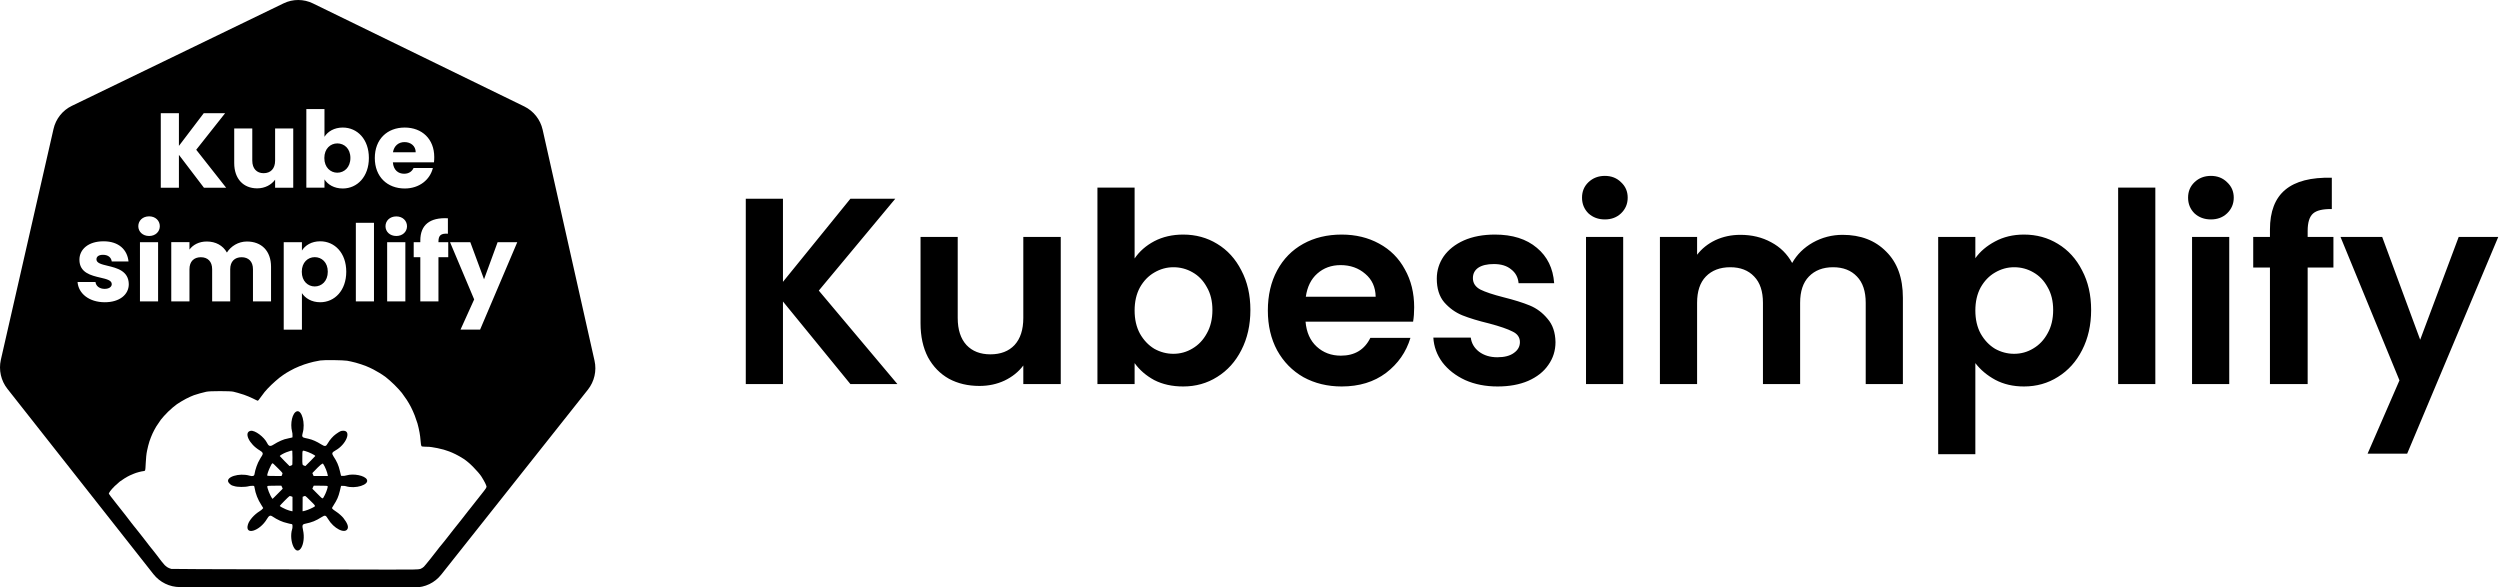 <svg width="18245" height="4287" viewBox="0 0 18245 4287" fill="none" xmlns="http://www.w3.org/2000/svg">
<path fill-rule="evenodd" clip-rule="evenodd" d="M3220.16 4193.41C3173.37 4252.78 3101.94 4287.5 3026.48 4286.99L1313.06 4284.48C1238.11 4284.48 1166.67 4249.76 1119.89 4190.39L53.907 2837.47C7.122 2778.1 -10.485 2700.12 6.116 2626.16L390.453 941.674C407.054 867.713 456.354 805.325 524.267 772.622L2069.66 24.465C2137.07 -8.238 2216.05 -8.238 2283.97 24.968L3826.85 777.15C3894.26 810.357 3943.56 872.745 3960.16 946.705L4338.96 2632.7C4355.56 2706.66 4337.45 2784.14 4290.67 2843.51L3220.16 4193.41ZM2434.62 2628.13C2476.88 2628.63 2521.15 2630.64 2533.22 2632.65C2545.3 2634.67 2573.98 2640.7 2596.11 2646.73C2618.75 2652.77 2651.45 2663.83 2669.56 2670.87C2687.17 2677.91 2712.33 2689.48 2725.41 2696.52C2738.49 2703.56 2758.61 2715.13 2769.68 2721.66C2781.25 2728.2 2801.88 2742.28 2815.97 2752.84C2830.05 2763.4 2857.73 2788.04 2878.35 2808.16C2898.48 2827.77 2923.13 2854.93 2933.19 2868C2942.75 2881.08 2958.85 2903.71 2968.41 2917.79C2977.46 2931.87 2991.55 2955.5 2999.1 2970.59C3007.15 2985.68 3019.22 3013.33 3026.77 3032.44C3033.81 3051.05 3042.87 3077.2 3046.89 3090.78C3050.41 3103.85 3053.94 3118.44 3054.94 3122.96L3055.09 3123.7C3056.22 3129.35 3059.11 3143.72 3061.98 3157.16C3065 3171.24 3068.02 3198.39 3069.53 3217.5C3070.54 3236.11 3073.56 3253.71 3075.57 3255.72C3078.08 3258.74 3088.65 3260.25 3107.77 3260.25C3123.36 3260.25 3142.98 3261.25 3152.04 3263.26C3154.56 3263.7 3157.9 3264.32 3161.71 3265.03C3170.82 3266.71 3182.55 3268.88 3191.78 3270.3C3204.87 3272.82 3225.49 3277.85 3238.07 3281.37C3246.44 3283.81 3257.73 3287.71 3267.38 3291.04L3267.4 3291.05C3271.66 3292.52 3275.59 3293.87 3278.82 3294.95C3288.88 3298.47 3309.51 3307.52 3324.6 3315.06C3339.7 3322.1 3366.36 3337.69 3384.47 3349.26C3405.6 3363.34 3430.26 3383.96 3455.91 3410.61C3478.05 3432.73 3502.7 3461.4 3512.26 3475.98C3521.32 3490.06 3533.89 3511.69 3539.93 3523.76C3545.97 3535.82 3551 3548.9 3551 3552.92C3551 3556.44 3543.45 3569.01 3534.4 3580.08C3532.9 3581.99 3530.89 3584.57 3528.44 3587.7L3528.17 3588.05L3528.15 3588.07C3515.73 3603.96 3492.68 3633.46 3471.01 3660.54C3463.77 3669.72 3456.61 3678.82 3449.93 3687.33L3449.87 3687.4C3432.4 3709.61 3418.16 3727.72 3414.16 3732.45C3408.62 3739.49 3389 3764.63 3369.88 3789.28C3350.77 3813.92 3334.16 3834.53 3333.16 3835.54C3332.59 3836.1 3329.51 3839.97 3325.05 3845.56C3321.54 3849.96 3317.18 3855.43 3312.53 3861.19C3302.78 3873.25 3287.89 3892.6 3277.74 3905.79L3275.3 3908.96C3265.24 3922.04 3256.18 3933.6 3255.18 3934.61C3254.17 3935.61 3244.11 3948.19 3233.04 3962.27C3228.95 3967.25 3224.92 3972.23 3221.28 3976.72L3221.23 3976.79L3221.22 3976.8C3214.61 3984.97 3209.33 3991.5 3207.38 3993.44C3204.36 3996.96 3196.82 4006.52 3190.28 4015.57C3184.8 4022.73 3168.37 4043.66 3151.35 4065.34L3141.47 4077.93C3120.85 4103.58 3099.72 4129.72 3093.68 4135.76C3087.64 4142.3 3075.57 4149.34 3067.02 4152.35C3052.93 4156.38 3019.22 4157.38 2838.61 4156.88C2722.39 4156.38 2319.91 4155.37 1944.59 4154.87C1569.28 4154.37 1256.85 4152.86 1250.31 4151.85C1243.77 4150.34 1232.2 4145.82 1224.66 4141.79C1217.11 4137.27 1207.05 4129.22 1202.02 4124.19C1196.98 4118.66 1185.92 4106.09 1177.87 4095.53C1175.91 4092.96 1173.45 4089.75 1170.67 4086.11C1162.02 4074.79 1150.28 4059.44 1141.14 4047.25C1129.07 4031.66 1118.5 4018.09 1117.49 4017.08C1116.48 4016.4 1110.23 4008.45 1101.5 3997.35C1097.25 3991.94 1092.42 3985.79 1087.31 3979.36C1072.22 3959.25 1050.58 3931.59 1039.51 3917.51C1027.94 3903.43 1009.33 3879.79 997.756 3864.71C985.682 3849.62 973.608 3834.53 971.092 3831.52C968.433 3828.86 962.652 3821.13 957.186 3813.83L957.031 3813.62C956.344 3812.7 955.662 3811.79 954.993 3810.9C951.605 3806.38 944.731 3797.43 936.773 3787.07C930.549 3778.97 923.663 3770.01 917.26 3761.62C902.67 3743.01 868.962 3700.27 842.298 3666.57C815.633 3633.38 794 3604.22 794 3602.71C794 3600.7 798.528 3592.65 804.062 3584.6C809.596 3576.56 824.186 3559.96 837.267 3547.39C849.844 3535.32 866.447 3520.74 873.993 3514.7C881.54 3509.17 897.639 3498.11 909.714 3490.57C921.788 3483.02 938.893 3473.47 946.943 3469.95C955.496 3465.92 968.577 3460.39 976.123 3457.38C983.67 3453.86 1000.77 3448.32 1014.36 3444.8C1027.94 3441.28 1042.53 3438.27 1046.56 3438.27C1051.09 3438.27 1056.12 3436.25 1058.13 3434.24C1060.64 3431.23 1062.66 3409.1 1063.66 3378.42C1065.17 3346.24 1068.19 3312.55 1073.22 3289.41C1077.25 3268.29 1085.3 3237.62 1090.83 3220.52C1096.36 3203.92 1106.43 3178.28 1112.97 3164.2C1119.51 3150.12 1131.58 3126.98 1140.13 3112.9C1149.19 3098.82 1164.28 3076.19 1173.84 3063.12C1183.4 3050.04 1207.55 3023.89 1226.67 3004.78C1246.29 2985.68 1274.97 2961.03 1291.06 2949.97C1306.66 2938.91 1336.85 2921.31 1357.47 2910.24C1378.1 2899.68 1403.76 2888.12 1415.33 2884.09C1426.4 2880.07 1446.52 2874.04 1459.6 2870.52C1472.68 2866.49 1493.31 2861.46 1505.39 2858.95C1520.48 2855.93 1552.68 2854.42 1606.01 2854.42C1657.83 2854.42 1690.53 2855.93 1702.6 2858.45C1711.23 2860.5 1722.55 2863.56 1730.51 2865.71L1730.52 2865.71L1730.68 2865.75C1732.4 2866.22 1733.96 2866.64 1735.3 2867C1742.18 2868.83 1759.91 2874.41 1776.33 2879.58L1781.09 2881.08C1798.7 2887.11 1827.88 2899.18 1845.99 2908.23C1863.6 2917.28 1879.69 2924.83 1881.71 2924.83C1883.22 2924.83 1890.76 2915.77 1898.31 2904.71C1905.35 2894.15 1920.45 2874.04 1931.01 2860.96C1941.58 2847.89 1964.22 2823.75 1980.82 2808.16C1997.42 2792.07 2024.08 2768.93 2039.68 2756.36C2055.78 2744.29 2078.42 2727.7 2091 2720.66C2103.07 2713.11 2129.23 2699.03 2148.85 2688.98C2168.48 2679.42 2200.67 2666.35 2220.29 2659.81C2239.92 2653.27 2269.6 2644.72 2286.7 2640.7C2288.57 2640.3 2290.52 2639.89 2292.53 2639.46L2292.54 2639.46C2308.37 2636.09 2327.7 2631.98 2337.52 2630.64C2348.59 2628.63 2392.36 2627.63 2434.62 2628.13ZM1650.43 1370.07H1488.39L1305.73 1130.07V1370.07H1173.38V826.187H1305.73V1064.67L1486.88 826.187H1642.88L1432.03 1092.84L1650.43 1370.07ZM2007.71 937.378H2140.06V1370.07H2007.71V1311.2C1981.04 1347.93 1934.74 1374.59 1876.87 1374.59C1776.73 1374.59 1709.3 1305.67 1709.3 1189.95V937.378H1841.15V1172.34C1841.15 1231.2 1874.36 1263.91 1923.67 1263.91C1975 1263.91 2007.71 1231.2 2007.71 1172.34V937.378ZM2368.01 796V998.256C2392.17 959.516 2439.47 930.838 2501.36 930.838C2608.05 930.838 2692.08 1016.37 2692.08 1152.72C2692.08 1289.06 2607.54 1375.6 2501.36 1375.6C2437.96 1375.6 2392.17 1346.92 2368.01 1309.19V1369.56H2235.67V796H2368.01ZM2461.61 1260.38C2511.93 1260.38 2557.22 1221.64 2557.22 1152.72C2557.22 1083.79 2511.93 1046.56 2461.61 1046.56C2412.29 1046.56 2367.01 1084.29 2367.01 1153.22C2367.01 1222.15 2412.29 1260.38 2461.61 1260.38ZM3033.76 1111.46C3033.76 1064.17 2996.53 1037 2952.24 1037C2908.97 1037 2875.76 1063.66 2867.7 1111.46H3033.76ZM3018.17 1226.17H3159.07C3138.43 1310.7 3061.44 1375.6 2953.75 1375.6C2826.94 1375.6 2735.36 1290.57 2735.36 1153.22C2735.36 1016.37 2825.43 930.838 2953.75 930.838C3080.06 930.838 3169.13 1014.86 3169.13 1146.17C3169.13 1158.75 3168.63 1171.83 3167.12 1184.92H2867.2C2871.73 1241.77 2906.45 1267.93 2949.22 1267.93C2986.46 1267.93 3007.09 1249.32 3018.17 1226.17ZM784.987 1939.64C852.793 1955.98 938.672 1976.68 939.888 2073.94C939.888 2149.41 873.464 2205.76 764.77 2205.76C649.534 2205.76 572.039 2141.36 566 2057.84H696.836C699.855 2088.02 727.029 2108.15 763.26 2108.15C797.479 2108.15 815.595 2092.55 815.595 2073.43C815.595 2045.52 777.997 2036.76 732.814 2026.24C664.795 2010.4 579.587 1990.55 579.587 1895.33C579.587 1821.37 642.489 1760.99 755.712 1760.99C867.426 1760.99 929.321 1822.88 937.876 1908.41H815.595C811.569 1878.72 788.924 1859.61 751.686 1859.61C720.99 1859.61 703.881 1872.18 703.881 1892.81C703.881 1920.1 740.554 1928.94 784.987 1939.64ZM1153.75 2199.72H1021.41V1767.53H1153.75V2199.72ZM1166.34 1650.81C1166.34 1690.56 1134.63 1722.25 1088.34 1722.25C1041.03 1722.25 1009.33 1690.56 1009.33 1650.81C1009.33 1610.56 1041.03 1578.86 1088.34 1578.86C1134.63 1578.86 1166.34 1610.56 1166.34 1650.81ZM1978.02 2199.72H1846.18V1964.76C1846.18 1908.41 1813.47 1877.22 1763.15 1877.22C1712.83 1877.22 1680.12 1908.41 1680.12 1964.76V2199.72H1548.27V1964.76C1548.27 1908.41 1516.07 1877.22 1465.75 1877.22C1414.92 1877.22 1382.72 1908.41 1382.72 1964.76V2199.72H1249.87V1767.03H1382.72V1821.37C1408.38 1786.65 1452.16 1762.5 1509.02 1762.5C1573.94 1762.5 1626.78 1791.18 1655.96 1843C1684.65 1797.22 1738.99 1762.5 1801.9 1762.5C1908.58 1762.5 1978.02 1830.93 1978.02 1947.15V2199.72ZM2203.46 1767.53V1828.41C2227.11 1790.68 2272.9 1760.99 2336.81 1760.99C2442.99 1760.99 2527.03 1846.52 2527.03 1982.87C2527.03 2119.22 2442.99 2205.76 2336.81 2205.76C2272.9 2205.76 2227.11 2175.57 2203.46 2139.34V2406H2070.61V1767.53H2203.46ZM2297.06 2090.54C2347.38 2090.54 2392.17 2051.8 2392.17 1982.87C2392.17 1913.94 2347.38 1876.71 2297.06 1876.71C2247.24 1876.71 2202.45 1914.45 2202.45 1983.37C2202.45 2052.3 2247.24 2090.54 2297.06 2090.54ZM2729.32 2199.72H2596.97V1626.16H2729.32V2199.72ZM2958.28 2199.72H2825.43V1767.53H2958.28V2199.72ZM2970.36 1651.31C2970.36 1690.56 2938.66 1722.25 2892.36 1722.25C2845.06 1722.25 2813.36 1690.56 2813.36 1651.31C2813.36 1611.06 2845.06 1579.37 2892.36 1579.37C2938.66 1579.37 2970.36 1611.06 2970.36 1651.31ZM3199.83 2199.72H3067.48V1877.22H3019.17V1767.53H3067.48V1754.96C3067.48 1641.75 3136.92 1585.91 3268.77 1592.95V1705.65C3217.94 1702.13 3199.83 1717.73 3199.83 1763.51V1767.53H3271.28V1877.22H3199.83V2199.72ZM3432.31 1767.53L3532.45 2038.22L3631.58 1767.53H3775L3503.77 2405.5H3360.85L3460.49 2185.13L3284.37 1767.53H3432.31Z" fill="black"/>
<path fill-rule="evenodd" clip-rule="evenodd" d="M2166.64 3001.84C2134.08 3011.61 2115.96 3088.47 2131.57 3150.56C2134.25 3161.2 2134.61 3164.37 2134.61 3177.08V3191.52L2130.85 3193.09C2128.79 3193.96 2123.16 3195.26 2118.35 3195.98C2113.54 3196.7 2108.7 3197.77 2107.6 3198.36C2106.5 3198.95 2102.31 3199.95 2098.28 3200.57C2071.31 3204.76 2032.27 3221.73 1994.75 3245.59C1972.18 3259.94 1961.13 3256.93 1949.56 3233.29C1927.75 3188.76 1860.14 3138.54 1829.48 3144.11C1776.97 3153.64 1817.47 3240.79 1896.01 3287.28C1918.08 3300.34 1922.16 3309.67 1912.5 3324.96C1910.15 3328.67 1906.07 3335.1 1903.44 3339.24C1900.81 3343.39 1898.65 3347.13 1898.65 3347.56C1898.65 3347.99 1897.21 3350.58 1895.46 3353.33C1879.79 3377.8 1861.96 3427.79 1857.39 3460.11C1855.39 3474.2 1843.46 3477.99 1821.51 3471.5C1746.27 3449.26 1644.55 3481.06 1667.22 3519.74C1672.99 3529.59 1688.98 3542.63 1696.85 3543.91C1698.86 3544.24 1704.36 3545.85 1709.08 3547.49C1731.94 3555.44 1789.24 3555.82 1816.49 3548.2C1822.64 3546.49 1827.91 3545.87 1838.85 3545.61C1855.91 3545.21 1855.36 3544.82 1857.71 3559C1865.18 3604.25 1881.29 3645.2 1907.68 3686.05C1910.91 3691.04 1915.22 3697.97 1917.26 3701.46L1920.96 3707.78L1917.84 3711.73C1912.74 3718.17 1904.97 3724.61 1894.7 3730.93C1855.49 3755.02 1819.48 3795.64 1809.76 3826.73C1783.66 3910.18 1895.03 3878.06 1948.73 3786.64C1962.49 3763.22 1972.08 3758.52 1986.54 3768.11C2026.11 3794.36 2060.98 3810.07 2096.56 3817.68C2101.98 3818.84 2107.88 3820.39 2109.67 3821.14C2111.46 3821.88 2115.65 3822.81 2118.98 3823.19C2134.33 3824.94 2134.61 3825.27 2134.61 3841.66C2134.61 3852.22 2134.23 3854.93 2131.55 3863.66C2119.92 3901.43 2124.46 3955.81 2142.19 3991.1C2179.94 4066.23 2234.06 3970.61 2211.54 3868.57C2203.82 3833.58 2206.2 3826.62 2227.38 3822.25C2277.46 3811.93 2303.97 3801.14 2349.06 3772.75C2372.43 3758.03 2377.64 3759.73 2394.05 3787.46C2435.17 3856.95 2516.62 3898.42 2536.27 3859.87C2544.82 3843.09 2535.02 3817.56 2505.4 3779.49C2496.5 3768.05 2469.65 3744.32 2456.28 3736.08C2440.89 3726.6 2426.69 3715.26 2424.08 3710.37C2422.26 3706.98 2423.12 3705.08 2434.31 3687.69C2460.05 3647.69 2470.08 3624.86 2479.97 3583.7C2482.04 3575.1 2484.93 3563.07 2486.4 3556.97L2489.07 3545.88L2502.68 3545.91C2513.8 3545.94 2517.58 3546.35 2523.39 3548.17C2593.98 3570.19 2696.92 3537.65 2677.38 3499.49C2662.5 3470.44 2580.08 3453.86 2528.07 3469.45C2517.4 3472.65 2508.93 3473.59 2497.63 3472.84L2489.05 3472.27L2486.9 3463.69C2485.71 3458.98 2482.82 3446.95 2480.47 3436.97C2470.62 3395.13 2459.08 3368.92 2432.95 3329.09C2419.82 3309.07 2422.54 3301.45 2447.71 3287.62C2526.73 3244.18 2567.32 3143.35 2505.69 3143.56C2488.32 3143.62 2483.17 3145.93 2451.74 3167.75C2431.14 3182.06 2405.82 3210.72 2392.52 3234.78C2379.08 3259.12 2371.76 3260.46 2344.89 3243.46C2310.86 3221.94 2280.38 3208.44 2251.37 3202.06C2247.33 3201.17 2242.2 3199.99 2239.99 3199.45C2237.77 3198.9 2231.49 3197.57 2226.04 3196.48C2205.28 3192.35 2201.83 3184.85 2209.08 3159.66C2229.4 3089.12 2202.99 2990.92 2166.64 3001.84ZM2133.17 3289.99C2134.52 3293 2134.97 3383.98 2133.66 3388.85C2132.11 3394.62 2129.96 3396.32 2120.84 3399.01L2113.04 3401.3L2077.44 3365.66C2056.74 3344.94 2041.84 3329.25 2041.84 3328.19C2041.84 3324.06 2068.09 3308.9 2089.76 3300.52C2117.6 3289.73 2131.54 3286.36 2133.17 3289.99ZM2226.93 3291.69C2253.12 3298.71 2300.99 3322.11 2300.99 3327.89C2300.99 3328.55 2284.73 3345.34 2264.85 3365.22L2228.71 3401.35L2220.73 3398.59C2205.78 3393.42 2205.94 3394.09 2206.39 3336.94C2206.8 3284.14 2205.93 3286.06 2226.93 3291.69ZM1996.46 3385.77C1998.96 3387.74 2014.75 3403.25 2031.56 3420.22C2066.51 3455.53 2064.1 3451.35 2058.01 3465.98L2054.76 3473.78L2017.29 3473.77C1969.34 3473.77 1951.11 3473 1950.32 3470.94C1948.06 3465.05 1960.31 3429.99 1974.38 3402.09C1986.26 3378.53 1986.8 3378.13 1996.46 3385.77ZM2358.32 3384.99C2370.96 3402.44 2389.7 3448.99 2392.13 3468.99L2392.72 3473.78H2340.82H2288.93L2286.26 3468.51C2284.79 3465.61 2282.73 3460.77 2281.69 3457.74L2279.81 3452.25L2287.56 3444.11C2337 3392.16 2353.51 3378.36 2358.32 3384.99ZM2055.58 3549.04C2057.09 3551.61 2059.39 3556.65 2060.69 3560.24L2063.06 3566.78L2039.09 3591.12C2025.9 3604.51 2009.28 3621.13 2002.16 3628.05L1989.21 3640.64L1986.82 3637.87C1972.13 3620.79 1945.72 3553.34 1951.47 3547.58C1953.69 3545.36 1965.9 3544.78 2015.33 3544.55L2052.85 3544.37L2055.58 3549.04ZM2363.9 3545.04C2394.44 3545.82 2392.73 3545.04 2390.74 3557.34C2388.65 3570.33 2377.13 3600.68 2368.04 3617.18C2352.89 3644.65 2359.07 3646.33 2315.8 3603.04L2279.69 3566.92L2282.32 3559.94C2283.77 3556.1 2286.08 3551.03 2287.47 3548.66L2289.99 3544.37H2313.98C2327.18 3544.37 2349.64 3544.67 2363.9 3545.04ZM2259.21 3648.49C2306.9 3695.36 2305.51 3692.39 2284.86 3703.38C2261.35 3715.89 2228.68 3728.21 2213 3730.47L2208.2 3731.16L2208.47 3678.41L2208.73 3625.66L2216.79 3622.37C2228.81 3617.48 2225.73 3615.58 2259.21 3648.49ZM2128.81 3623.48L2134.61 3626.2V3678.7V3731.21L2129.78 3730.63C2123.09 3729.84 2101.09 3723.29 2093.77 3719.91C2090.44 3718.37 2085.45 3716.3 2082.68 3715.3C2069.79 3710.66 2041.84 3694.93 2041.84 3692.32C2041.84 3689.33 2104.53 3625.65 2111.82 3621.24C2114.89 3619.38 2122.09 3620.33 2128.81 3623.48Z" fill="black"/>
<path d="M6206.29 2803L5714.04 2200.28V2803H5442.72V1450.28H5714.04V2056.87L6206.29 1450.28H6533.82L5975.67 2120.82L6549.32 2803H6206.29ZM7741.36 1729.35V2803H7468.1V2667.34C7433.21 2713.85 7387.35 2750.67 7330.5 2777.81C7274.94 2803.65 7214.22 2816.57 7148.33 2816.57C7064.35 2816.57 6990.06 2799.12 6925.46 2764.24C6860.86 2728.06 6809.82 2675.74 6772.36 2607.26C6736.18 2537.49 6718.09 2454.81 6718.09 2359.2V1729.35H6989.41V2320.44C6989.41 2405.71 7010.73 2471.6 7053.37 2518.11C7096 2563.33 7154.14 2585.94 7227.79 2585.94C7302.72 2585.94 7361.51 2563.33 7404.14 2518.11C7446.78 2471.6 7468.1 2405.71 7468.1 2320.44V1729.35H7741.36ZM8280.38 1886.33C8315.26 1834.65 8363.07 1792.66 8423.79 1760.36C8485.81 1728.06 8556.22 1711.91 8635.03 1711.91C8726.76 1711.91 8809.45 1734.52 8883.1 1779.74C8958.03 1824.96 9016.82 1889.56 9059.45 1973.54C9103.38 2056.22 9125.35 2152.48 9125.35 2262.3C9125.35 2372.12 9103.38 2469.66 9059.45 2554.94C9016.82 2638.92 8958.03 2704.16 8883.1 2750.67C8809.45 2797.19 8726.76 2820.44 8635.03 2820.44C8554.93 2820.44 8484.51 2804.94 8423.79 2773.93C8364.36 2741.63 8316.55 2700.29 8280.38 2649.9V2803H8009.06V1368.88H8280.38V1886.33ZM8848.21 2262.3C8848.21 2197.7 8834.65 2142.14 8807.51 2095.63C8781.67 2047.83 8746.79 2011.65 8702.86 1987.1C8660.23 1962.55 8613.71 1950.28 8563.33 1950.28C8514.23 1950.28 8467.72 1963.2 8423.79 1989.04C8381.15 2013.59 8346.27 2049.76 8319.14 2097.57C8293.3 2145.37 8280.38 2201.57 8280.38 2266.17C8280.38 2330.77 8293.3 2386.98 8319.14 2434.78C8346.27 2482.58 8381.15 2519.41 8423.79 2545.25C8467.72 2569.79 8514.23 2582.07 8563.33 2582.07C8613.71 2582.07 8660.23 2569.15 8702.86 2543.31C8746.79 2517.47 8781.67 2480.65 8807.51 2432.84C8834.65 2385.04 8848.21 2328.19 8848.21 2262.3ZM10320.6 2242.92C10320.6 2281.68 10318 2316.56 10312.8 2347.57H9527.94C9534.4 2425.09 9561.53 2485.81 9609.33 2529.74C9657.14 2573.67 9715.92 2595.63 9785.69 2595.63C9886.47 2595.63 9958.17 2552.35 10000.8 2465.79H10293.4C10262.4 2569.15 10203 2654.42 10115.1 2721.6C10027.3 2787.5 9919.41 2820.44 9791.5 2820.44C9688.14 2820.44 9595.12 2797.83 9512.43 2752.61C9431.04 2706.1 9367.08 2640.85 9320.57 2556.87C9275.35 2472.89 9252.74 2375.99 9252.74 2266.17C9252.74 2155.06 9275.35 2057.52 9320.57 1973.54C9365.79 1889.56 9429.1 1824.96 9510.49 1779.74C9591.89 1734.52 9685.56 1711.91 9791.5 1711.91C9893.57 1711.91 9984.66 1733.87 10064.8 1777.8C10146.2 1821.73 10208.8 1884.39 10252.7 1965.78C10298 2045.89 10320.6 2138.27 10320.6 2242.92ZM10039.6 2165.4C10038.3 2095.63 10013.1 2040.07 9963.99 1998.73C9914.89 1956.09 9854.81 1934.78 9783.75 1934.78C9716.57 1934.78 9659.72 1955.45 9613.21 1996.79C9567.99 2036.84 9540.21 2093.05 9529.87 2165.4H10039.6ZM10929.5 2820.44C10841.6 2820.44 10762.8 2804.94 10693 2773.93C10623.3 2741.63 10567.7 2698.35 10526.4 2644.08C10486.3 2589.82 10464.4 2529.74 10460.5 2463.85H10733.7C10738.9 2505.19 10758.9 2539.43 10793.8 2566.56C10830 2593.7 10874.6 2607.26 10927.5 2607.26C10979.2 2607.26 11019.3 2596.93 11047.7 2576.25C11077.4 2555.58 11092.3 2529.1 11092.3 2496.8C11092.3 2461.91 11074.2 2436.07 11038 2419.28C11003.1 2401.19 10946.9 2381.81 10869.4 2361.14C10789.3 2341.76 10723.4 2321.73 10671.7 2301.06C10621.3 2280.39 10577.4 2248.73 10539.9 2206.1C10503.8 2163.46 10485.7 2105.97 10485.7 2033.61C10485.7 1974.18 10502.5 1919.92 10536.1 1870.82C10570.9 1821.73 10620 1782.97 10683.3 1754.54C10747.9 1726.12 10823.5 1711.91 10910.1 1711.91C11038 1711.91 11140.1 1744.21 11216.3 1808.81C11292.5 1872.11 11334.5 1958.03 11342.3 2066.56H11082.6C11078.7 2023.92 11060.6 1990.33 11028.3 1965.78C10997.3 1939.94 10955.3 1927.02 10902.3 1927.02C10853.2 1927.02 10815.1 1936.07 10788 1954.16C10762.2 1972.24 10749.2 1997.44 10749.2 2029.74C10749.2 2065.91 10767.3 2093.69 10803.5 2113.07C10839.7 2131.16 10895.9 2149.89 10972.1 2169.27C11049.6 2188.65 11113.6 2208.68 11164 2229.35C11214.4 2250.02 11257.6 2282.32 11293.8 2326.25C11331.3 2368.89 11350.7 2425.74 11352 2496.8C11352 2558.81 11334.5 2614.37 11299.6 2663.46C11266 2712.56 11216.9 2751.32 11152.3 2779.74C11089 2806.88 11014.7 2820.44 10929.5 2820.44ZM11712.3 1601.44C11664.5 1601.44 11624.4 1586.58 11592.1 1556.87C11561.1 1525.86 11545.6 1487.74 11545.6 1442.52C11545.6 1397.3 11561.1 1359.84 11592.1 1330.12C11624.4 1299.11 11664.5 1283.61 11712.3 1283.61C11760.1 1283.61 11799.5 1299.11 11830.5 1330.12C11862.8 1359.84 11878.9 1397.3 11878.9 1442.52C11878.9 1487.74 11862.8 1525.86 11830.5 1556.87C11799.5 1586.58 11760.1 1601.44 11712.3 1601.44ZM11846 1729.35V2803H11574.7V1729.35H11846ZM13447.4 1713.84C13579.2 1713.84 13685.1 1754.54 13765.2 1835.94C13846.6 1916.04 13887.3 2028.45 13887.3 2173.15V2803H13616V2209.97C13616 2125.99 13594.7 2062.04 13552.1 2018.11C13509.4 1972.89 13451.3 1950.28 13377.6 1950.28C13304 1950.28 13245.2 1972.89 13201.3 2018.11C13158.6 2062.04 13137.3 2125.99 13137.3 2209.97V2803H12866V2209.97C12866 2125.99 12844.7 2062.04 12802 2018.11C12759.4 1972.89 12701.3 1950.28 12627.6 1950.28C12552.7 1950.28 12493.3 1972.89 12449.3 2018.11C12406.7 2062.04 12385.4 2125.99 12385.4 2209.97V2803H12114.1V1729.35H12385.4V1859.19C12420.3 1813.97 12464.8 1778.44 12519.1 1752.6C12574.7 1726.76 12635.4 1713.84 12701.3 1713.84C12785.3 1713.84 12860.2 1731.93 12926.1 1768.11C12992 1802.99 13043 1853.38 13079.2 1919.27C13114.1 1857.26 13164.5 1807.51 13230.3 1770.05C13297.5 1732.58 13369.9 1713.84 13447.4 1713.84ZM14416.1 1884.39C14451 1835.29 14498.8 1794.59 14559.5 1762.29C14621.5 1728.7 14692 1711.91 14770.8 1711.91C14862.5 1711.91 14945.2 1734.52 15018.8 1779.74C15093.8 1824.96 15152.6 1889.56 15195.2 1973.54C15239.1 2056.22 15261.1 2152.48 15261.1 2262.3C15261.1 2372.12 15239.1 2469.66 15195.2 2554.94C15152.6 2638.92 15093.8 2704.16 15018.8 2750.67C14945.2 2797.19 14862.5 2820.44 14770.8 2820.44C14692 2820.44 14622.2 2804.29 14561.5 2771.99C14502 2739.69 14453.6 2698.99 14416.1 2649.9V3314.63H14144.8V1729.35H14416.1V1884.39ZM14984 2262.3C14984 2197.7 14970.4 2142.14 14943.3 2095.63C14917.4 2047.83 14882.5 2011.65 14838.6 1987.1C14796 1962.55 14749.5 1950.28 14699.1 1950.28C14650 1950.28 14603.5 1963.2 14559.5 1989.04C14516.9 2013.59 14482 2049.76 14454.9 2097.57C14429 2145.37 14416.1 2201.57 14416.1 2266.17C14416.1 2330.77 14429 2386.98 14454.9 2434.78C14482 2482.58 14516.9 2519.41 14559.5 2545.25C14603.5 2569.79 14650 2582.07 14699.1 2582.07C14749.5 2582.07 14796 2569.15 14838.6 2543.31C14882.5 2517.47 14917.4 2480.65 14943.3 2432.84C14970.4 2385.04 14984 2328.19 14984 2262.3ZM15729.6 1368.88V2803H15458.2V1368.88H15729.6ZM16135.2 1601.44C16087.4 1601.44 16047.4 1586.58 16015.1 1556.87C15984.1 1525.86 15968.6 1487.74 15968.6 1442.52C15968.6 1397.3 15984.1 1359.84 16015.1 1330.12C16047.4 1299.11 16087.4 1283.61 16135.2 1283.61C16183 1283.61 16222.4 1299.11 16253.4 1330.12C16285.7 1359.84 16301.9 1397.3 16301.9 1442.52C16301.9 1487.74 16285.7 1525.86 16253.4 1556.87C16222.4 1586.58 16183 1601.44 16135.2 1601.44ZM16269 1729.35V2803H15997.6V1729.35H16269ZM17029.3 1952.22H16841.3V2803H16566.1V1952.22H16444V1729.35H16566.1V1675.08C16566.1 1543.3 16603.6 1446.4 16678.5 1384.38C16753.4 1322.37 16866.5 1293.3 17017.6 1297.17V1525.86C16951.7 1524.57 16905.9 1535.55 16880 1558.8C16854.2 1582.06 16841.3 1624.05 16841.3 1684.77V1729.35H17029.3V1952.22ZM18232.2 1729.35L17567.5 3310.76H17278.7L17511.3 2775.87L17081.1 1729.35H17385.3L17662.5 2479.35L17943.5 1729.35H18232.2Z" fill="black"/>
</svg>
